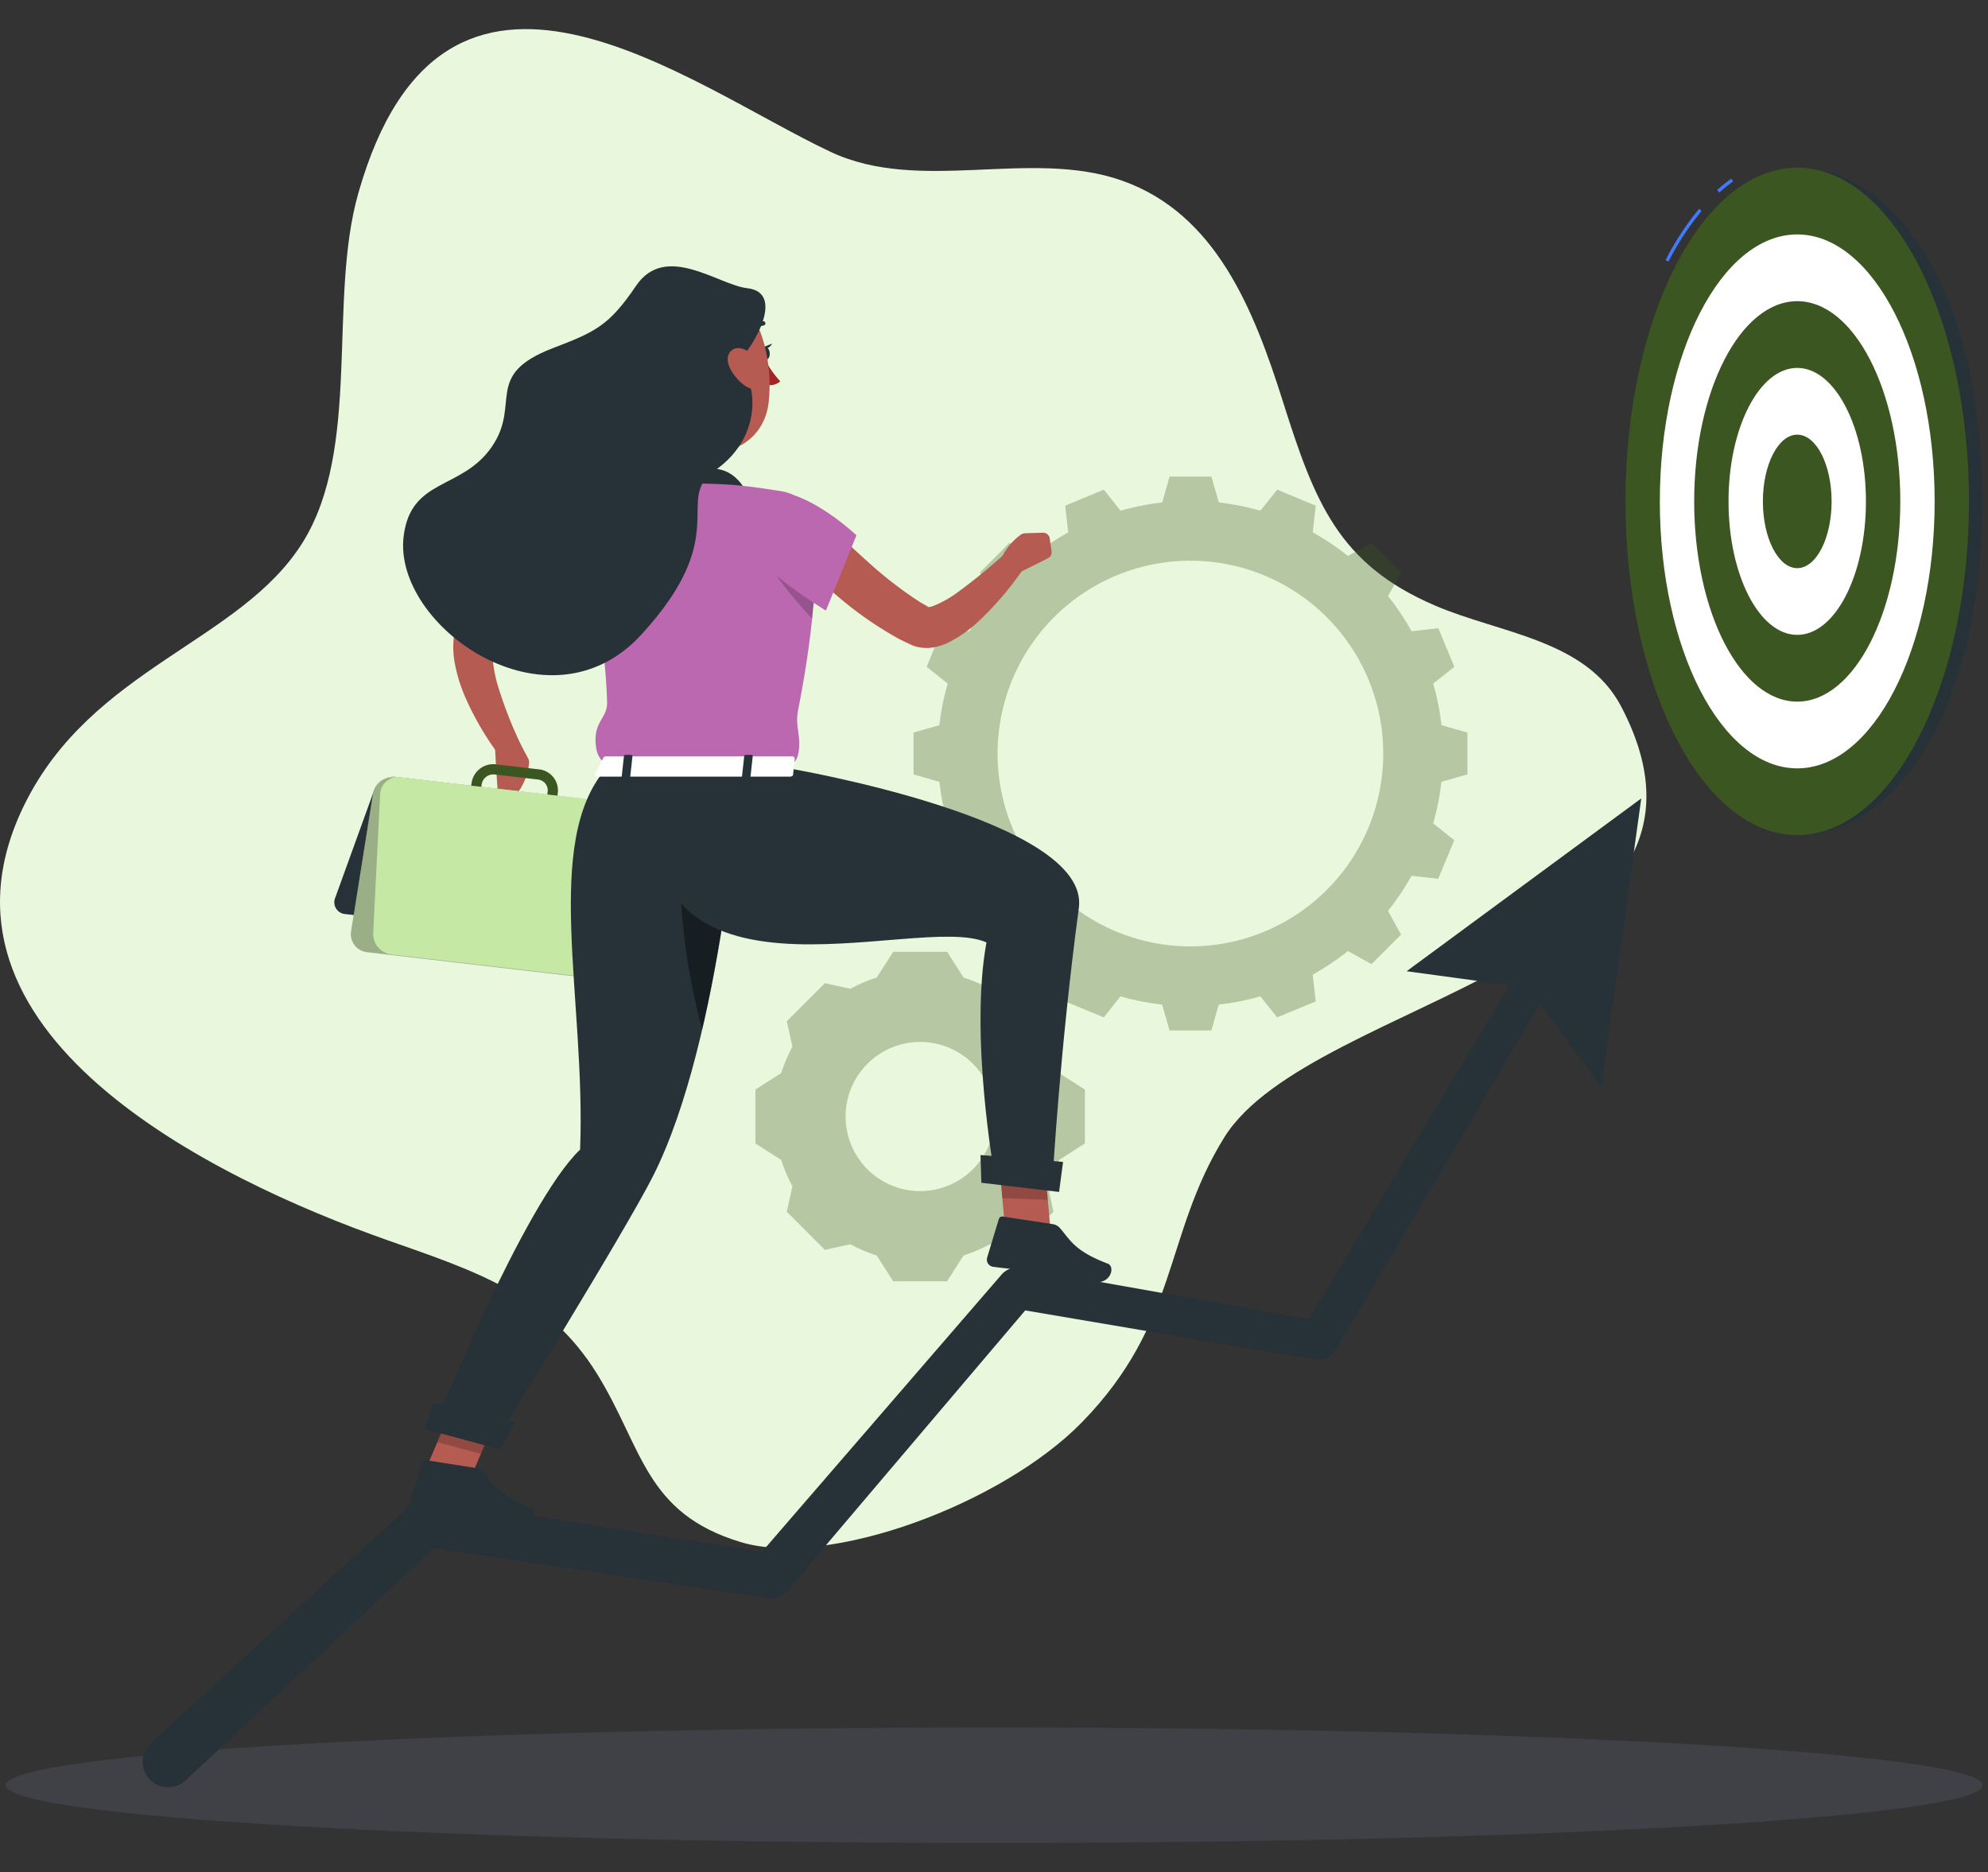 <svg xmlns="http://www.w3.org/2000/svg" xmlns:xlink="http://www.w3.org/1999/xlink" width="361.035" height="340" viewBox="0 0 361.035 340">
  <rect x="0" y="0" width="361.035" height="340" fill="#333333" stroke="none"/>
  <defs>
    <clipPath id="clip-path">
      <rect id="Rectángulo_376274" data-name="Rectángulo 376274" width="360.035" height="329.385" fill="none"/>
    </clipPath>
    <clipPath id="clip-path-8">
      <rect id="Rectángulo_376268" data-name="Rectángulo 376268" width="11.758" height="11.214" fill="none"/>
    </clipPath>
    <clipPath id="clip-path-9">
      <rect id="Rectángulo_376269" data-name="Rectángulo 376269" width="9.1" height="11.284" fill="none"/>
    </clipPath>
    <clipPath id="clip-path-10">
      <rect id="Rectángulo_376270" data-name="Rectángulo 376270" width="51.63" height="36.532" fill="none"/>
    </clipPath>
    <clipPath id="clip-path-11">
      <rect id="Rectángulo_376271" data-name="Rectángulo 376271" width="8.367" height="34.244" fill="none"/>
    </clipPath>
    <clipPath id="clip-path-12">
      <rect id="Rectángulo_376272" data-name="Rectángulo 376272" width="9.119" height="10.021" fill="none"/>
    </clipPath>
  </defs>
  <g id="Grupo_1069186" data-name="Grupo 1069186" transform="translate(-914 -5422)">
    <rect id="Rectángulo_376451" data-name="Rectángulo 376451" width="360" height="340" transform="translate(915.035 5422)" fill="none"/>
    <g id="Grupo_1068888" data-name="Grupo 1068888" transform="translate(914 5427.292)">
      <g id="Grupo_1068887" data-name="Grupo 1068887" clip-path="url(#clip-path)">
        <g id="Grupo_1068855" data-name="Grupo 1068855">
          <g id="Grupo_1068854" data-name="Grupo 1068854" clip-path="url(#clip-path)">
            <path id="Trazado_812746" data-name="Trazado 812746" d="M4.4,140.9c-20.221,41.208,34.072,67.822,66.059,79.057,16.107,5.657,29.108,9.854,38.026,24.334,8.277,13.439,8.635,25.191,26.016,30.452,15.984,4.838,47.562-6.972,61.987-21.755,17.7-18.139,14.818-33.924,25.829-51.7,15.866-25.606,96.546-31.587,72.106-78.268-6.374-12.173-21.978-13.26-33.819-18.346-17.614-7.566-21.863-18.865-27.63-37.086-5.26-16.617-12.121-34.052-29.218-40.083-16.622-5.865-36.676,2.42-52.9-5.211-25.885-12.173-70.3-47.263-85.807,7.581-5.507,19.472.6,46.153-10.058,63.3C43.711,111.331,16.642,115.946,4.4,140.9" transform="translate(0 0)" fill="#e9f8dc"/>
          </g>
        </g>
        <g id="Grupo_1068857" data-name="Grupo 1068857">
          <g id="Grupo_1068856" data-name="Grupo 1068856" clip-path="url(#clip-path)">
            <path id="Trazado_812748" data-name="Trazado 812748" d="M360.119,343.631c0,5.79-80.364,10.483-179.5,10.483s-179.5-4.693-179.5-10.483,80.364-10.483,179.5-10.483,179.5,4.694,179.5,10.483" transform="translate(-0.083 -24.728)" fill="#727997" opacity="0.2"/>
          </g>
        </g>
        <g id="Grupo_1068865" data-name="Grupo 1068865">
          <g id="Grupo_1068864" data-name="Grupo 1068864" clip-path="url(#clip-path)">
            <path id="Trazado_812749" data-name="Trazado 812749" d="M179.21,141.855v-7.6l4.7-1.347a44.974,44.974,0,0,1,1.5-7.546l-3.823-3.05,2.9-7.007,4.851.556a47.084,47.084,0,0,1,4.3-6.4l-2.376-4.278,5.357-5.373,4.295,2.375a45.4,45.4,0,0,1,6.384-4.279l-.555-4.851,7.024-2.914,3.032,3.824a48.4,48.4,0,0,1,7.563-1.5l1.348-4.7h7.58l1.365,4.7a48.619,48.619,0,0,1,7.546,1.5l3.048-3.824,7.007,2.914-.555,4.851a45.508,45.508,0,0,1,6.4,4.279l4.279-2.375,5.373,5.373-2.376,4.278a47.15,47.15,0,0,1,4.279,6.4l4.85-.556,2.914,7.007-3.84,3.05a45.062,45.062,0,0,1,1.5,7.546l4.716,1.347v7.6L275.07,143.2a44.415,44.415,0,0,1-1.5,7.547l3.84,3.049-2.914,7.007-4.85-.539a48.086,48.086,0,0,1-4.279,6.383l2.376,4.3-5.373,5.357-4.279-2.375a47.188,47.188,0,0,1-6.4,4.295l.555,4.851-7.007,2.9-3.048-3.824a45.015,45.015,0,0,1-7.546,1.5l-1.365,4.7H225.7l-1.348-4.7a44.84,44.84,0,0,1-7.563-1.5l-3.032,3.824-7.024-2.9.555-4.851a47.076,47.076,0,0,1-6.384-4.295L196.61,176.3l-5.357-5.357,2.376-4.3a48.018,48.018,0,0,1-4.3-6.383l-4.851.539-2.9-7.007,3.823-3.049a44.329,44.329,0,0,1-1.5-7.547Zm50.28,31.229a35.019,35.019,0,1,0-35.019-35.019,35.024,35.024,0,0,0,35.019,35.019" transform="translate(-13.302 -6.515)" fill="#3b5620" opacity="0.3"/>
            <path id="Trazado_812751" data-name="Trazado 812751" d="M152.885,203a26.228,26.228,0,0,1,2.027-4.763l-1.018-4.646,6.907-6.908,4.646,1.019a26.174,26.174,0,0,1,4.764-2.027l3.007-4.7H183l3.008,4.7a26.474,26.474,0,0,1,4.763,2.027l4.637-1.019,6.917,6.908-1.019,4.646A26.165,26.165,0,0,1,203.331,203l4.7,3.008v9.779l-4.7,3.007a26.445,26.445,0,0,1-2.027,4.763l1.019,4.637-6.917,6.917-4.637-1.018A26.608,26.608,0,0,1,186,236.119l-3.008,4.7h-9.779l-3.007-4.7a26.3,26.3,0,0,1-4.764-2.027L160.8,235.11l-6.907-6.917,1.018-4.637a26.51,26.51,0,0,1-2.027-4.763l-4.7-3.007v-9.779Zm25.224,21.44A13.543,13.543,0,1,0,164.565,210.9a13.543,13.543,0,0,0,13.543,13.543" transform="translate(-11 -13.433)" fill="#3b5620" opacity="0.3"/>
          </g>
        </g>
        <g id="Grupo_1068867" data-name="Grupo 1068867">
          <g id="Grupo_1068866" data-name="Grupo 1068866" clip-path="url(#clip-path)">
            <path id="Trazado_812753" data-name="Trazado 812753" d="M352.56,27.178v121.2c17.228,0,33.578-21.736,33.578-60.6s-16.35-60.6-33.578-60.6" transform="translate(-26.169 -2.017)" fill="#263238"/>
            <path id="Trazado_812754" data-name="Trazado 812754" d="M337.253,31.84l-.4-.443a28.877,28.877,0,0,1,2.555-2.063l.346.486a27.944,27.944,0,0,0-2.5,2.019" transform="translate(-25.004 -2.177)" fill="#407bff"/>
            <path id="Trazado_812755" data-name="Trazado 812755" d="M327.262,44.843l-.53-.272a49.985,49.985,0,0,1,6.094-9.325l.456.384a49.387,49.387,0,0,0-6.021,9.213" transform="translate(-24.252 -2.616)" fill="#407bff"/>
            <path id="Trazado_812756" data-name="Trazado 812756" d="M381.253,87.778c0,33.469-13.966,60.6-31.194,60.6s-31.193-27.132-31.193-60.6,13.966-60.6,31.193-60.6,31.194,27.132,31.194,60.6" transform="translate(-23.668 -2.017)" fill="#3b5620"/>
            <path id="Trazado_812757" data-name="Trazado 812757" d="M375.514,88.75c0,26.775-11.172,48.48-24.955,48.48s-24.954-21.7-24.954-48.48,11.172-48.48,24.954-48.48,24.955,21.7,24.955,48.48" transform="translate(-24.169 -2.989)" fill="#fff"/>
            <path id="Trazado_812758" data-name="Trazado 812758" d="M369.776,89.722c0,20.081-8.379,36.36-18.716,36.36s-18.715-16.279-18.715-36.36,8.379-36.36,18.715-36.36,18.716,16.279,18.716,36.36" transform="translate(-24.669 -3.961)" fill="#3b5620"/>
            <path id="Trazado_812759" data-name="Trazado 812759" d="M364.037,90.693c0,13.388-5.586,24.24-12.478,24.24s-12.478-10.853-12.478-24.24,5.587-24.24,12.478-24.24,12.478,10.853,12.478,24.24" transform="translate(-25.169 -4.933)" fill="#fff"/>
            <path id="Trazado_812760" data-name="Trazado 812760" d="M358.3,91.665c0,6.693-2.793,12.12-6.239,12.12s-6.239-5.427-6.239-12.12,2.793-12.12,6.239-12.12,6.239,5.427,6.239,12.12" transform="translate(-25.669 -5.904)" fill="#3b5620"/>
          </g>
        </g>
        <g id="Grupo_1068869" data-name="Grupo 1068869">
          <g id="Grupo_1068868" data-name="Grupo 1068868" clip-path="url(#clip-path)">
            <path id="Trazado_812761" data-name="Trazado 812761" d="M300.142,150.9l-42.613,31.382,18.651,2.535-36.4,60.624-52.354-9.294a3.72,3.72,0,0,0-3.461,1.229l-.021.024-43.5,50.326L80.1,278.185a4.322,4.322,0,0,0-3.569,1.077l-.028.026L29.481,322.432l-.032.03a4.629,4.629,0,1,0,6.324,6.762l45.1-42.174,60.546,9.038.043.006a4.017,4.017,0,0,0,3.652-1.377l43.149-50.84,52.691,8.94.035.007a3.511,3.511,0,0,0,3.6-1.679l37.17-63.009L292.88,203.32Z" transform="translate(-2.077 -11.201)" fill="#263238"/>
          </g>
        </g>
        <g id="Grupo_1068886" data-name="Grupo 1068886">
          <g id="Grupo_1068885" data-name="Grupo 1068885" clip-path="url(#clip-path)">
            <path id="Trazado_812762" data-name="Trazado 812762" d="M114.522,103.556l-.48.236-.592.309c-.4.218-.815.429-1.223.67-.819.462-1.633.978-2.438,1.507-1.616,1.054-3.187,2.216-4.729,3.428s-3.013,2.528-4.464,3.875l-2.121,2.087-1.03,1.079-.518.54c-.084.09-.129.133-.192.211a5.64,5.64,0,0,0-.69,3.665,25.1,25.1,0,0,0,1.044,5.423,76.759,76.759,0,0,0,4.452,11.183l-3.471,2.263a53.234,53.234,0,0,1-6.842-11.3,28.842,28.842,0,0,1-2.088-6.753,15.978,15.978,0,0,1-.164-4.013,9.958,9.958,0,0,1,2.19-5.571l.525-.642,1.051-1.285c.712-.849,1.458-1.67,2.21-2.488a63.759,63.759,0,0,1,4.82-4.637,55.3,55.3,0,0,1,5.366-4.1c.95-.624,1.914-1.229,2.924-1.8.5-.289,1.017-.565,1.545-.834l.818-.393c.3-.136.524-.241.953-.416Z" transform="translate(-6.6 -7.111)" fill="#b55b52"/>
            <path id="Trazado_812763" data-name="Trazado 812763" d="M130.4,68.54c.315,4.936,1.061,15.713-2.726,18.485,0,0,.678,5.055,9.622,6.224,9.834,1.286,5.338-4.268,5.338-4.268-5.2-1.983-4.541-5.947-3.117-9.565Z" transform="translate(-9.477 -5.087)" fill="#b55b52"/>
            <path id="Trazado_812764" data-name="Trazado 812764" d="M125.489,90.807s-.869-2.747-1.191-4.4,11.843-1.094,15.867-.062,5.31,5.75,5.31,5.75Z" transform="translate(-9.226 -6.336)" fill="#263238"/>
            <path id="Trazado_812765" data-name="Trazado 812765" d="M150.072,64.815a17.631,17.631,0,0,0,2.772,3.947,2.837,2.837,0,0,1-2.294.68Z" transform="translate(-11.139 -4.811)" fill="#a02724"/>
            <path id="Trazado_812766" data-name="Trazado 812766" d="M146.941,59.956a.384.384,0,0,1-.172-.044.389.389,0,0,1-.163-.524,3.841,3.841,0,0,1,2.853-2.089.387.387,0,0,1,.074.771,3.069,3.069,0,0,0-2.241,1.679.388.388,0,0,1-.351.207" transform="translate(-10.879 -4.253)" fill="#263238"/>
            <path id="Trazado_812767" data-name="Trazado 812767" d="M149.311,63.561c.068.656.47,1.153.9,1.108s.721-.612.654-1.268-.47-1.153-.9-1.108-.722.612-.655,1.268" transform="translate(-11.082 -4.624)" fill="#263238"/>
            <path id="Trazado_812768" data-name="Trazado 812768" d="M149.818,62.3l1.529-.617s-.681,1.316-1.529.617" transform="translate(-11.12 -4.579)" fill="#263238"/>
            <path id="Trazado_812769" data-name="Trazado 812769" d="M81.885,284.952l7.895,2.141,7.479-17.6-7.9-2.141Z" transform="translate(-6.078 -19.845)" fill="#b55b52"/>
            <path id="Trazado_812770" data-name="Trazado 812770" d="M92.436,282.141l-9.078-1.435a.648.648,0,0,0-.731.45l-2.17,7.019a1.314,1.314,0,0,0,1.068,1.641c3.174.445,4.728.5,8.72,1.132,2.456.388,6,1.21,9.4,1.746,3.317.525,4.1-2.788,2.738-3.315-6.118-2.364-6.82-4.4-8.671-6.529a2.14,2.14,0,0,0-1.272-.71" transform="translate(-5.968 -20.835)" fill="#263238"/>
            <g id="Grupo_1068872" data-name="Grupo 1068872" transform="translate(79.423 247.511)" opacity="0.2">
              <g id="Grupo_1068871" data-name="Grupo 1068871">
                <g id="Grupo_1068870" data-name="Grupo 1068870" clip-path="url(#clip-path-8)">
                  <path id="Trazado_812771" data-name="Trazado 812771" d="M89.65,267.356l7.9,2.142-3.86,9.072-7.9-2.143Z" transform="translate(-85.791 -267.356)"/>
                </g>
              </g>
            </g>
            <path id="Trazado_812772" data-name="Trazado 812772" d="M119.66,90.332c-3.242-1.263-13.037,6.905-13.037,6.905L111,112.292s10.966-6.367,11.953-10.783c1.029-4.6.543-9.684-3.288-11.176" transform="translate(-7.914 -6.695)" fill="#407bff"/>
            <path id="Trazado_812773" data-name="Trazado 812773" d="M156.625,97.815c.031,5.256.194,15.011-3.23,32.441-.619,3.155.608,4.559.058,7.784-.36,2.109-1.542,1.8-1.71,2.828H118.519c.041-.988-1.452-1.516-1.789-3.651-.771-4.89,2.06-5.3,1.968-8.383-.231-7.775-1.366-16.517-4.771-31.87a5.588,5.588,0,0,1,4.639-6.746c2.389-.346,5.265-.68,8.171-.819a105.755,105.755,0,0,1,15.086,0c2.945.268,6.068.726,8.6,1.145a7.41,7.41,0,0,1,6.2,7.271" transform="translate(-8.447 -6.616)" fill="#bc68b0"/>
            <g id="Grupo_1068875" data-name="Grupo 1068875" transform="translate(139.008 95.774)" opacity="0.2">
              <g id="Grupo_1068874" data-name="Grupo 1068874">
                <g id="Grupo_1068873" data-name="Grupo 1068873" clip-path="url(#clip-path-9)">
                  <path id="Trazado_812774" data-name="Trazado 812774" d="M150.153,103.453c1.481,3.536,6.2,8.841,8.48,11.285.352-3.407.528-6.3.62-8.739Z" transform="translate(-150.153 -103.453)"/>
                </g>
              </g>
            </g>
            <path id="Trazado_812775" data-name="Trazado 812775" d="M160.509,95.673c2.727,2.774,5.683,5.606,8.641,8.226a72.286,72.286,0,0,0,9.191,7.12c.392.27.784.457,1.177.693l.589.339c.083.047,0,0-.009,0-.023-.007-.052-.008-.069-.016a.643.643,0,0,0-.108-.013c-.243.035.293.1.93-.134a19.665,19.665,0,0,0,4.522-2.518,103.176,103.176,0,0,0,9.2-7.579l3.181,2.655a57.339,57.339,0,0,1-8.3,9.924,23.222,23.222,0,0,1-5.862,4.168,10.8,10.8,0,0,1-2.158.747,7.574,7.574,0,0,1-2.944.091,6.25,6.25,0,0,1-.856-.207c-.143-.04-.288-.1-.43-.154-.124-.048-.334-.136-.363-.153l-.786-.376c-.515-.257-1.067-.493-1.551-.774a66.34,66.34,0,0,1-10.782-7.5,103.1,103.1,0,0,1-9.326-8.833Z" transform="translate(-11.461 -7.101)" fill="#b55b52"/>
            <path id="Trazado_812776" data-name="Trazado 812776" d="M199.94,99.158a11.162,11.162,0,0,0-3.531,4.274l.7,3.112a.532.532,0,0,0,.755.36l4.971-2.448,2.076-1.056a1.2,1.2,0,0,0,.642-1.24L205.21,99.8a1.2,1.2,0,0,0-1.223-1.023l-3.227.1a1.542,1.542,0,0,0-.82.273" transform="translate(-14.579 -7.332)" fill="#b55b52"/>
            <path id="Trazado_812777" data-name="Trazado 812777" d="M103.3,143.617a11.165,11.165,0,0,1-1.939,5.194l-3.048.945a.533.533,0,0,1-.689-.474l-.361-5.53-.147-2.83a.492.492,0,0,1,.311-.484l3.265-1.3a.494.494,0,0,1,.617.227l1.817,3.4a1.536,1.536,0,0,1,.173.847" transform="translate(-7.209 -10.325)" fill="#b55b52"/>
            <path id="Trazado_812778" data-name="Trazado 812778" d="M67.6,171.587l33.206,3.883a3.758,3.758,0,0,0,3.777-2.358l7.078-19.558a2.148,2.148,0,0,0-1.833-3.014l-33.207-3.883a3.755,3.755,0,0,0-3.776,2.358l-7.078,19.558a2.148,2.148,0,0,0,1.833,3.014" transform="translate(-4.87 -10.884)" fill="#263238"/>
            <path id="Trazado_812779" data-name="Trazado 812779" d="M71.789,178.407l40.7,4.73a3.644,3.644,0,0,0,3.983-3.022l3.963-24.913a3.29,3.29,0,0,0-2.894-3.821l-40.7-4.73a3.643,3.643,0,0,0-3.983,3.022L68.9,174.585a3.291,3.291,0,0,0,2.894,3.822" transform="translate(-5.111 -10.884)" fill="#dbf9bd"/>
            <g id="Grupo_1068878" data-name="Grupo 1068878" transform="translate(63.711 135.852)" opacity="0.3">
              <g id="Grupo_1068877" data-name="Grupo 1068877" transform="translate(0 0)">
                <g id="Grupo_1068876" data-name="Grupo 1068876" clip-path="url(#clip-path-10)">
                  <path id="Trazado_812780" data-name="Trazado 812780" d="M71.789,178.407l40.7,4.73a3.644,3.644,0,0,0,3.983-3.022l3.963-24.913a3.29,3.29,0,0,0-2.894-3.821l-40.7-4.73a3.643,3.643,0,0,0-3.983,3.022L68.9,174.585a3.291,3.291,0,0,0,2.894,3.822" transform="translate(-68.852 -146.629)"/>
                </g>
              </g>
            </g>
            <path id="Trazado_812781" data-name="Trazado 812781" d="M105.3,156.439a2.01,2.01,0,0,1-.223-.012l-11.82-1.374h0A1.884,1.884,0,0,1,91.6,152.88l.854-5.372a3.977,3.977,0,0,1,4.35-3.3l7.905.92a3.84,3.84,0,0,1,3.366,4.44l-.829,5.207a2,2,0,0,1-1.955,1.663m-11.83-3.224,11.822,1.373a.128.128,0,0,0,.135-.1l.829-5.208a1.991,1.991,0,0,0-1.751-2.31l-7.905-.919a2.144,2.144,0,0,0-2.309,1.75l-.854,5.372-.073.964Z" transform="translate(-6.798 -10.702)" fill="#3b5620"/>
            <path id="Trazado_812782" data-name="Trazado 812782" d="M117.174,183.653l-40.7-4.73a3.752,3.752,0,0,1-3.265-3.864l1.259-25.226a3.2,3.2,0,0,1,3.611-3.065l40.7,4.73a3.752,3.752,0,0,1,3.265,3.864l-1.259,25.226a3.2,3.2,0,0,1-3.611,3.065" transform="translate(-5.433 -10.892)" fill="#c6e8a5"/>
            <path id="Trazado_812783" data-name="Trazado 812783" d="M153.6,90.929c6.291,1.52,12.792,7.715,12.792,7.715l-5.553,13.682s-12.949-7.908-14.163-12.266c-1.615-5.8.864-10.6,6.924-9.131" transform="translate(-10.851 -6.73)" fill="#bc68b0"/>
            <path id="Trazado_812784" data-name="Trazado 812784" d="M125.21,62.645c1.327,8.01,1.717,11.428,6.216,15.146,6.766,5.591,16.315,2.21,17.407-6.035.983-7.421-1.352-19.273-9.573-21.667a11.074,11.074,0,0,0-14.05,12.556" transform="translate(-9.282 -3.683)" fill="#b55b52"/>
            <path id="Trazado_812785" data-name="Trazado 812785" d="M141.588,50.5c-5.308-.609-14.842-8.358-20.216-.423-4.943,7.3-7.452,8.369-15.1,11.307-12.757,4.9-5.656,10.113-11.133,17.976S80.485,84.9,79.172,95.552c-2.006,16.283,26.23,36.259,43.125,17.9s5.783-24.573,13.4-29.856c9.636-6.686,7.2-17.811,3.884-19.329,3.634-3.7,8.734-13,2.009-13.767" transform="translate(-5.869 -3.453)" fill="#263238"/>
            <path id="Trazado_812786" data-name="Trazado 812786" d="M147.167,63.805a7.456,7.456,0,0,1,1.956,4.449c.115,2.081-1.808,2.255-3.5.951-1.522-1.174-3.416-3.672-2.734-5.412.672-1.715,2.852-1.541,4.277.012" transform="translate(-10.596 -4.645)" fill="#b55b52"/>
            <path id="Trazado_812787" data-name="Trazado 812787" d="M140.823,145.017s-3.257,48.855-15.877,73.927c-5.136,10.2-28.6,48.092-28.6,48.092l-11.475-1.9s16.594-41.228,26.78-50.9c1.062-27.259-6.9-55.856,4.725-69.222Z" transform="translate(-6.299 -10.764)" fill="#263238"/>
            <g id="Grupo_1068881" data-name="Grupo 1068881" transform="translate(123.429 147.423)" opacity="0.4">
              <g id="Grupo_1068880" data-name="Grupo 1068880">
                <g id="Grupo_1068879" data-name="Grupo 1068879" clip-path="url(#clip-path-11)">
                  <path id="Trazado_812788" data-name="Trazado 812788" d="M133.406,159.243a116.94,116.94,0,0,0,4.018,34.244c1.833-7.869,3.222-15.877,4.268-23.015a57.369,57.369,0,0,0-8.286-11.23" transform="translate(-133.325 -159.243)"/>
                </g>
              </g>
            </g>
            <path id="Trazado_812789" data-name="Trazado 812789" d="M97.043,277.939l-13.713-3.72L85,269.507l14.755,3.475Z" transform="translate(-6.185 -20.005)" fill="#263238"/>
            <path id="Trazado_812790" data-name="Trazado 812790" d="M197.364,237.638l8.341,1.228-1.666-18.826-8.341-1.228Z" transform="translate(-14.526 -16.242)" fill="#b55b52"/>
            <path id="Trazado_812791" data-name="Trazado 812791" d="M205.576,234.3l-9.086-1.381a.649.649,0,0,0-.73.455l-2.127,7.032a1.314,1.314,0,0,0,1.079,1.635c3.176.427,4.731.473,8.726,1.08,2.458.373,6.011,1.175,9.406,1.69,3.32.5,4.085-2.813,2.718-3.333-6.131-2.326-6.846-4.358-8.71-6.476a2.134,2.134,0,0,0-1.276-.7" transform="translate(-14.369 -17.288)" fill="#263238"/>
            <g id="Grupo_1068884" data-name="Grupo 1068884" transform="translate(181.17 202.576)" opacity="0.2">
              <g id="Grupo_1068883" data-name="Grupo 1068883">
                <g id="Grupo_1068882" data-name="Grupo 1068882" clip-path="url(#clip-path-12)">
                  <path id="Trazado_812792" data-name="Trazado 812792" d="M195.7,218.818l8.344,1.229.775,8.792-8.264-.318Z" transform="translate(-195.696 -218.818)"/>
                </g>
              </g>
            </g>
            <path id="Trazado_812793" data-name="Trazado 812793" d="M152.78,145.017s54.791,9.286,52.63,25.333c-3.418,25.394-4.748,48.929-4.748,48.929l-10.641-.928s-4.459-25.02-1.389-41.735c-12.807-5.786-67,16.714-60.3-31.6Z" transform="translate(-9.483 -10.764)" fill="#263238"/>
            <path id="Trazado_812794" data-name="Trazado 812794" d="M206.615,227.552,192.5,225.888l-.157-5.038,14.992,1.255Z" transform="translate(-14.277 -16.393)" fill="#263238"/>
            <path id="Trazado_812795" data-name="Trazado 812795" d="M118.239,142.89l-1.5,2.974c-.117.231.156.467.541.467h34.843c.3,0,.547-.147.567-.335l.3-2.975c.021-.206-.239-.38-.567-.38H118.78a.6.6,0,0,0-.542.25" transform="translate(-8.663 -10.588)" fill="#fff"/>
            <path id="Trazado_812796" data-name="Trazado 812796" d="M123.145,146.631h-.9c-.18,0-.317-.093-.3-.206l.422-3.864c.012-.113.169-.206.349-.206h.9c.18,0,.316.093.3.206l-.422,3.864c-.013.113-.169.206-.349.206" transform="translate(-9.051 -10.567)" fill="#263238"/>
            <path id="Trazado_812797" data-name="Trazado 812797" d="M146.737,146.631h-.9c-.18,0-.317-.093-.3-.206l.422-3.864c.012-.113.169-.206.349-.206h.9c.18,0,.316.093.3.206l-.422,3.864c-.013.113-.169.206-.349.206" transform="translate(-10.802 -10.567)" fill="#263238"/>
          </g>
        </g>
      </g>
    </g>
  </g>
</svg>
